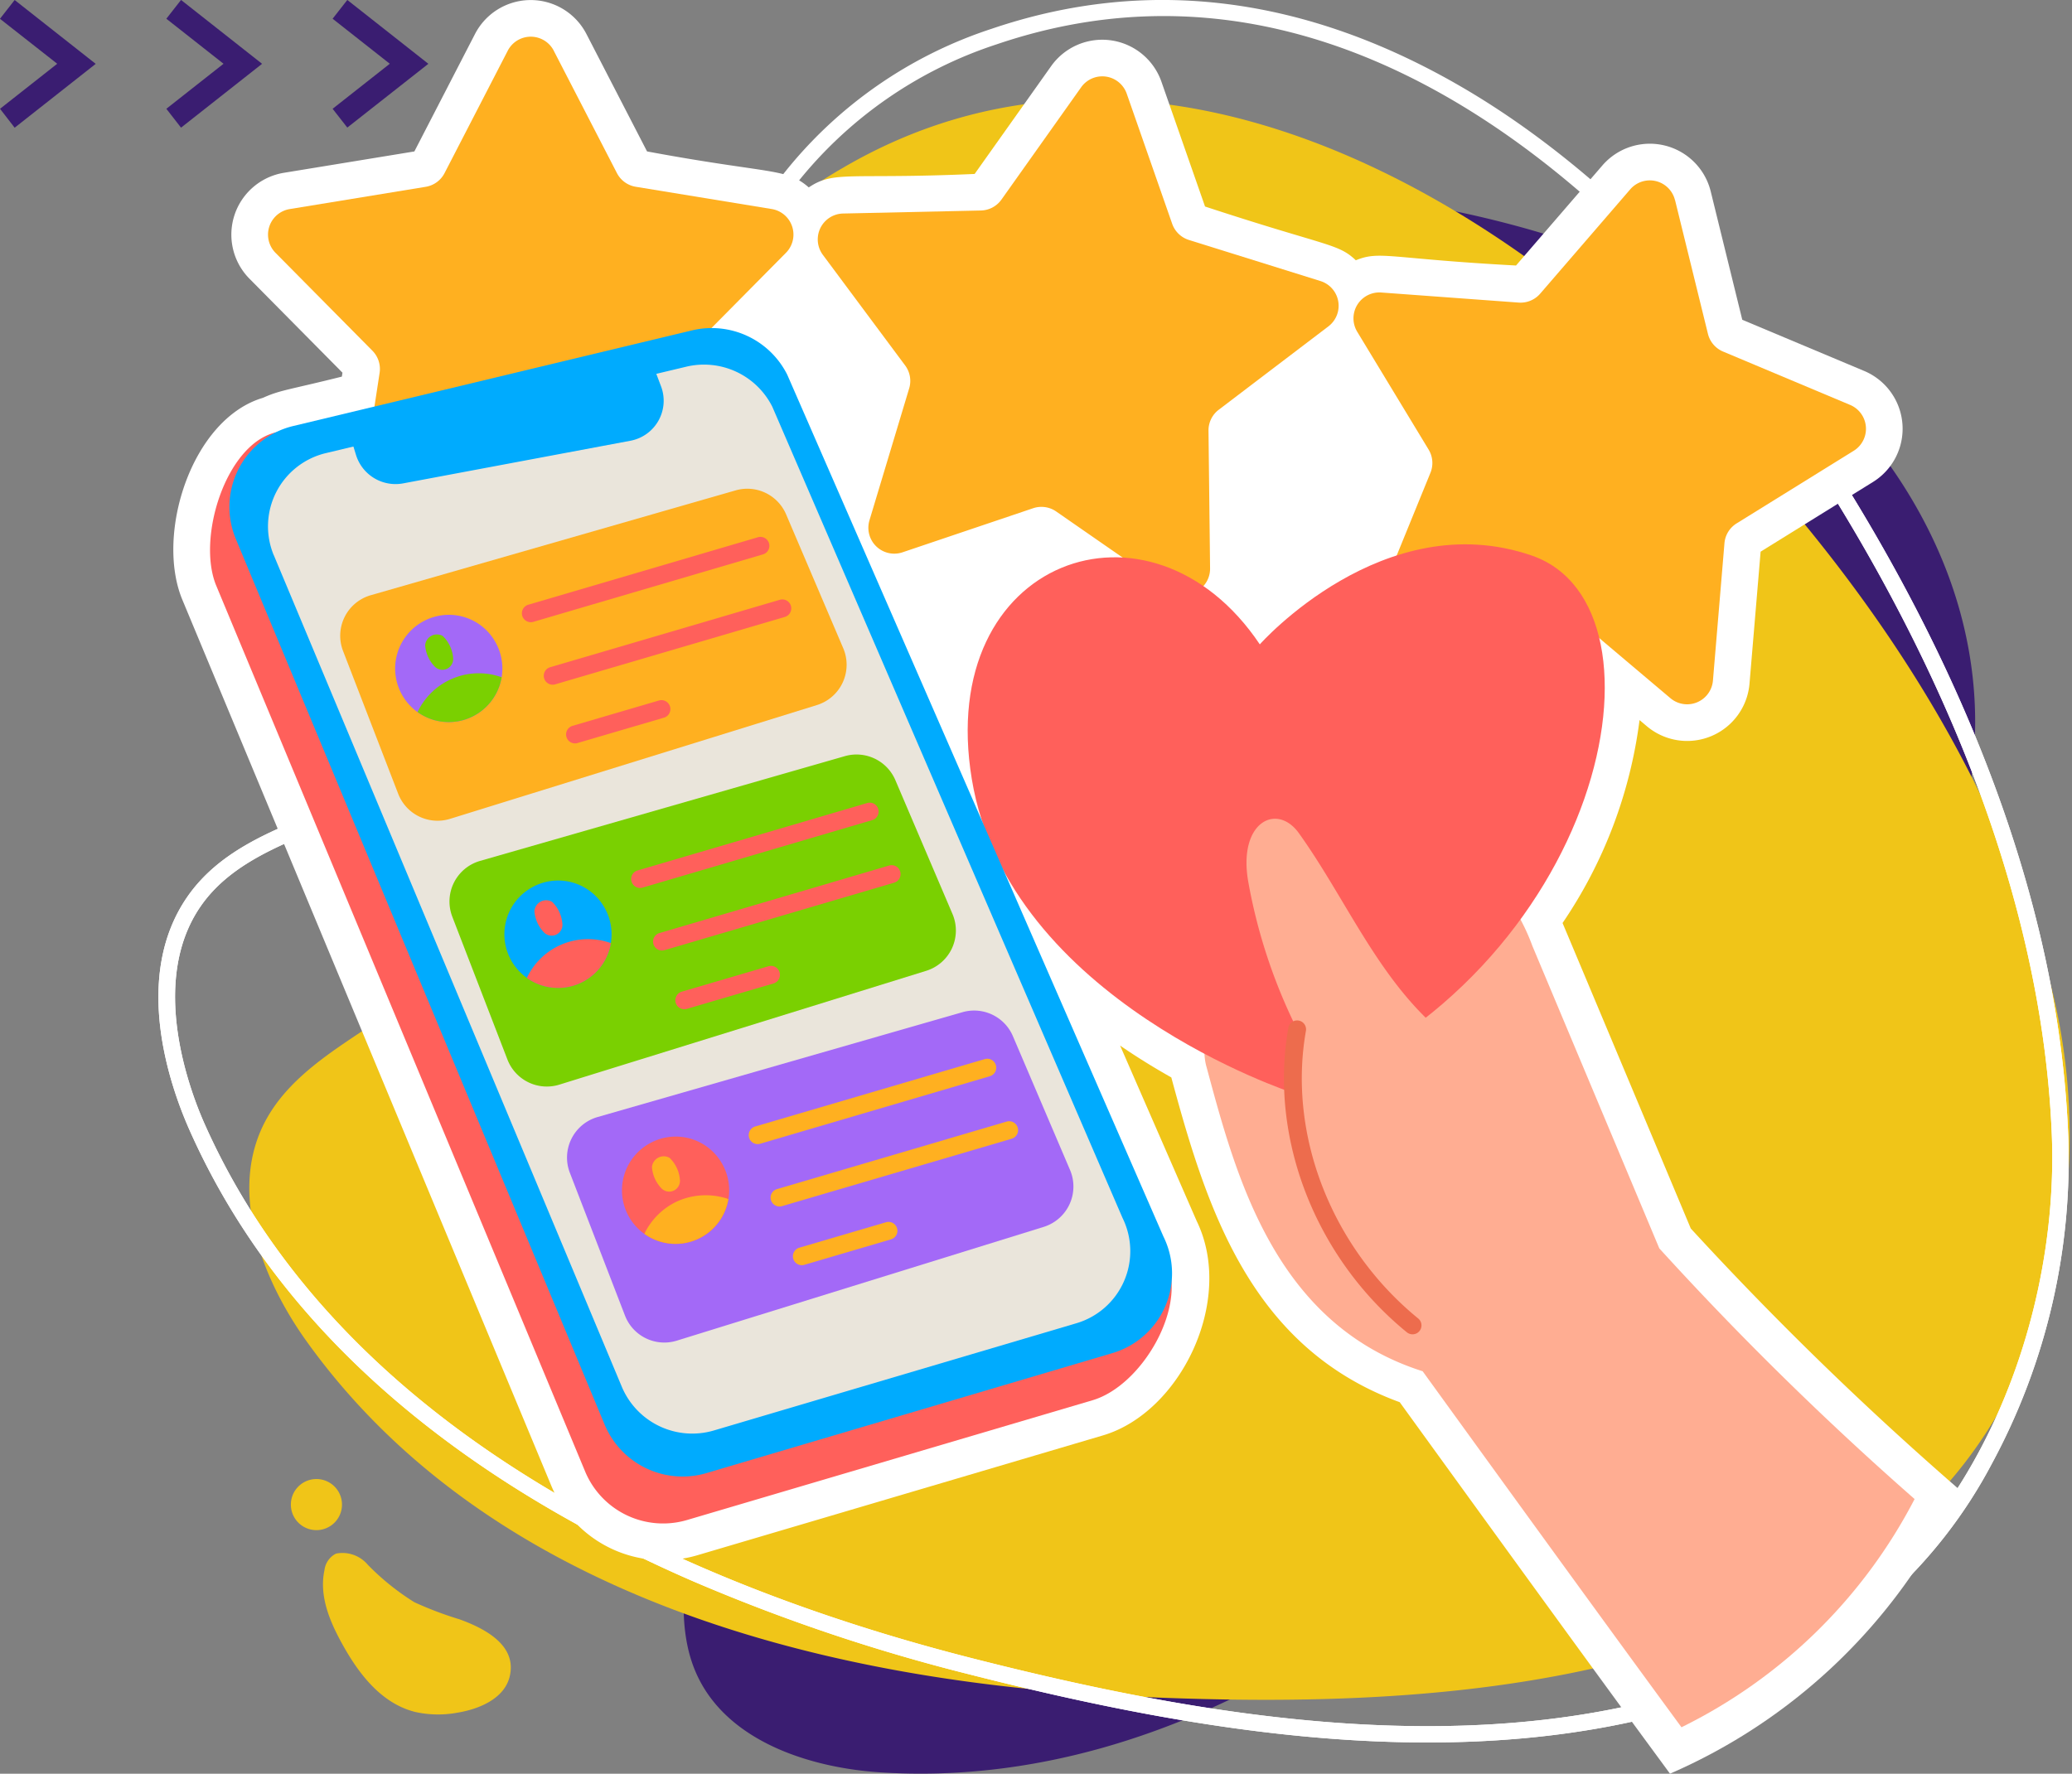 <svg xmlns="http://www.w3.org/2000/svg" xmlns:xlink="http://www.w3.org/1999/xlink" width="175.181" height="150" viewBox="0 0 175.181 150">
  <rect x="0" y="0" width="175.181" height="150" fill="#808080" stroke="none"/>
  <defs>
    <clipPath id="clip-path">
      <rect id="Rectángulo_401082" data-name="Rectángulo 401082" width="169.902" height="116.341" fill="#fff" stroke="#707070" stroke-width="1" opacity="0.61"/>
    </clipPath>
    <clipPath id="clip-path-2">
      <rect id="Rectángulo_401541" data-name="Rectángulo 401541" width="151.087" height="150" transform="translate(0 0)" fill="none"/>
    </clipPath>
  </defs>
  <g id="Grupo_1100001" data-name="Grupo 1100001" transform="translate(-324.369 -988)">
    <g id="Grupo_1099998" data-name="Grupo 1099998" transform="translate(329.648 988)">
      <path id="Trazado_874102" data-name="Trazado 874102" d="M424.984,247.41a42.6,42.6,0,0,1,3.834,20.5c-.3,4.667-1.487,9.871.807,14.232,2.814,5.35,9.683,7.382,15.3,7.736,25.479,1.606,47.871-15.379,64.019-33.4,12.879-14.377,26.052-31.856,28.281-51.575,2.01-17.778-10.161-33.823-25.664-41.112-17.254-8.113-37.8-9.339-56.531-7.289-23.92,2.619-51.4,14.178-55.56,40.819a33.188,33.188,0,0,0,2.376,18.86c4.172,9.112,12.333,15.381,18.3,23.2A43.9,43.9,0,0,1,424.984,247.41Z" transform="translate(-375.728 -139.989)" fill="#3a1d71" fill-rule="evenodd"/>
      <g id="Grupo_1099274" data-name="Grupo 1099274" transform="translate(19.308 125.078)">
        <path id="Trazado_874103" data-name="Trazado 874103" d="M397.325,537.733a1.809,1.809,0,0,0-.9,1.366c-.467,2.186.466,4.362,1.5,6.228,1.369,2.479,3.273,5.027,6.17,5.755a8.926,8.926,0,0,0,3.6.057c1.7-.278,3.891-1.122,4.378-3,.7-2.71-2.145-4.13-4.209-4.884a30.032,30.032,0,0,1-3.84-1.454,20.953,20.953,0,0,1-3.926-3.158,2.8,2.8,0,0,0-2.653-.959A1.19,1.19,0,0,0,397.325,537.733Z" transform="translate(-393.581 -531.383)" fill="#f0c518" fill-rule="evenodd"/>
        <path id="Trazado_874104" data-name="Trazado 874104" d="M391,521.482a2.161,2.161,0,1,0-3.027-.437A2.162,2.162,0,0,0,391,521.482Z" transform="translate(-387.539 -517.589)" fill="#f0c518" fill-rule="evenodd"/>
      </g>
      <path id="Trazado_874105" data-name="Trazado 874105" d="M401.091,188.5a45.046,45.046,0,0,1-14.2,16.863c-4.018,2.874-9.061,5.389-11.094,10.187-2.494,5.885.432,12.872,3.892,17.708,15.7,21.942,44.535,28.913,70.05,30.073,20.351.925,43.433.015,61.039-11.358,15.873-10.253,20.86-30.96,16.467-48.535-4.89-19.561-17.61-37.213-31.79-51.176-18.113-17.837-45.906-32.6-70.463-18.182a35.078,35.078,0,0,0-13.829,14.568c-4.662,9.516-4.337,20.4-6.749,30.517A46.52,46.52,0,0,1,401.091,188.5Z" transform="translate(-359.066 -119.851)" fill="#f0c518" fill-rule="evenodd"/>
      <path id="Trazado_874106" data-name="Trazado 874106" d="M395.309,234.913c-17.354-7.555-34.267-19.464-42.565-38.189-1.616-3.647-4.869-12.862-.179-19.661,2.611-3.785,6.866-5.5,10.981-7.162.988-.4,1.92-.775,2.833-1.18a46.542,46.542,0,0,0,17.851-14.081h0a47.988,47.988,0,0,0,5.308-8.745c1.622-3.469,2.941-7.185,4.217-10.779,2.353-6.625,4.785-13.476,9.237-19.228a37.131,37.131,0,0,1,17.579-12.249c13.115-4.46,26.5-2.8,39.787,4.94,10.628,6.19,21.059,16.45,29.372,28.89,9.435,14.119,20.887,35.917,21.864,59.578a54.021,54.021,0,0,1-6.451,27.939,41.218,41.218,0,0,1-21.136,19.037c-21.226,8.242-46.089,3.666-65.378-1.24A153.714,153.714,0,0,1,395.309,234.913Zm-9.982-79.435a47.945,47.945,0,0,1-18.39,14.507c-.934.415-1.921.813-2.876,1.2-3.926,1.584-7.985,3.222-10.36,6.665-4.414,6.4-.883,15.636.3,18.315,11.871,26.788,41.881,39.411,64.966,45.282,19.09,4.856,43.678,9.391,64.539,1.291,19.334-7.507,27.4-28.915,26.706-45.63-.964-23.34-12.3-44.9-21.633-58.867-7.188-10.756-33.3-44.945-67.57-33.292a35.754,35.754,0,0,0-16.931,11.787c-4.316,5.577-6.711,12.321-9.027,18.844-1.287,3.625-2.617,7.372-4.267,10.9a49.4,49.4,0,0,1-5.461,9Z" transform="translate(-342.019 -101.201)" fill="#fff" fill-rule="evenodd"/>
      <g id="Enmascarar_grupo_1098657" data-name="Enmascarar grupo 1098657" transform="translate(0 31.03)" clip-path="url(#clip-path)">
        <path id="Trazado_874108" data-name="Trazado 874108" d="M395.309,234.913c-17.354-7.555-34.267-19.464-42.565-38.189-1.616-3.647-4.869-12.862-.179-19.661,2.611-3.785,6.866-5.5,10.981-7.162.988-.4,1.92-.775,2.833-1.18a46.542,46.542,0,0,0,17.851-14.081h0a47.988,47.988,0,0,0,5.308-8.745c1.622-3.469,2.941-7.185,4.217-10.779,2.353-6.625,4.785-13.476,9.237-19.228a37.131,37.131,0,0,1,17.579-12.249c13.115-4.46,26.5-2.8,39.787,4.94,10.628,6.19,21.059,16.45,29.372,28.89,9.435,14.119,20.887,35.917,21.864,59.578a54.021,54.021,0,0,1-6.451,27.939,41.218,41.218,0,0,1-21.136,19.037c-21.226,8.242-46.089,3.666-65.378-1.24A153.714,153.714,0,0,1,395.309,234.913Zm-9.982-79.435a47.945,47.945,0,0,1-18.39,14.507c-.934.415-1.921.813-2.876,1.2-3.926,1.584-7.985,3.222-10.36,6.665-4.414,6.4-.883,15.636.3,18.315,11.871,26.788,41.881,39.411,64.966,45.282,19.09,4.856,43.678,9.391,64.539,1.291,19.334-7.507,27.4-28.915,26.706-45.63-.964-23.34-12.3-44.9-21.633-58.867-7.188-10.756-33.3-44.945-67.57-33.292a35.754,35.754,0,0,0-16.931,11.787c-4.316,5.577-6.711,12.321-9.027,18.844-1.287,3.625-2.617,7.372-4.267,10.9a49.4,49.4,0,0,1-5.461,9Z" transform="translate(-342.019 -132.231)" fill="#fff" fill-rule="evenodd"/>
      </g>
    </g>
    <g id="Grupo_1099994" data-name="Grupo 1099994" transform="translate(339.023 988)">
      <g id="Grupo_1099987" data-name="Grupo 1099987" transform="translate(0 0)" clip-path="url(#clip-path-2)">
        <path id="Trazado_875024" data-name="Trazado 875024" d="M128.291,103.886c-.3-.726-10.653-25.4-10.836-25.823A39.353,39.353,0,0,0,123.964,60.9l.607.513a5.29,5.29,0,0,0,8.691-3.6L134.2,46.66l9.51-5.9a5.3,5.3,0,0,0-.74-9.379L132.65,27.048l-2.671-10.867a5.3,5.3,0,0,0-9.148-2.194l-7.31,8.472c-10.768-.58-11.5-1.276-13.544-.442-1.524-1.444-2.343-1.126-12.749-4.547L83.538,6.906a5.3,5.3,0,0,0-9.315-1.317l-6.474,9.127c-10.634.472-11.861-.313-14.024,1.139-1.915-1.674-3.18-1.093-13.673-3.044L34.92,2.868a5.3,5.3,0,0,0-9.408,0L20.38,12.812,9.337,14.62a5.3,5.3,0,0,0-2.907,8.947L14.3,31.522l-.051.333c-4.475,1.121-5.207,1.128-6.667,1.792C1.527,35.437-1.536,45.205.766,50.733L31.96,125.661a10.231,10.231,0,0,0,12.351,5.867L78.581,121.4c6.573-1.929,11.2-11.441,7.939-18.14L80.048,88.429c1.485,1.02,2.948,1.915,4.329,2.693,3,11.123,6.718,22.858,19.312,27.465,18.25,25.226,21.032,28.923,22.85,31.417A48.057,48.057,0,0,0,149.976,128.2l1.111-2.149a279.769,279.769,0,0,1-22.8-22.164" transform="translate(0 -0.005)" fill="#fff"/>
        <path id="Trazado_875025" data-name="Trazado 875025" d="M103.583,31.975l5.343,10.352a2.19,2.19,0,0,0,1.592,1.157l11.5,1.883a2.19,2.19,0,0,1,1.2,3.7l-8.194,8.28a2.191,2.191,0,0,0-.608,1.872l1.762,11.515a2.19,2.19,0,0,1-3.149,2.288l-10.407-5.234a2.191,2.191,0,0,0-1.968,0L90.246,73.025A2.19,2.19,0,0,1,87.1,70.737l1.762-11.515a2.19,2.19,0,0,0-.608-1.872l-8.194-8.28a2.19,2.19,0,0,1,1.2-3.7l11.5-1.883a2.19,2.19,0,0,0,1.592-1.157l5.343-10.352a2.19,2.19,0,0,1,3.893,0" transform="translate(-71.421 -27.689)" fill="#ffb020"/>
        <path id="Trazado_875026" data-name="Trazado 875026" d="M567.036,65.568l3.841,11a2.191,2.191,0,0,0,1.415,1.368l11.12,3.474a2.19,2.19,0,0,1,.673,3.834l-9.273,7.052a2.191,2.191,0,0,0-.864,1.769l.133,11.648a2.19,2.19,0,0,1-3.439,1.825l-9.572-6.64a2.191,2.191,0,0,0-1.949-.275l-11.037,3.726a2.19,2.19,0,0,1-2.8-2.706l3.357-11.155a2.189,2.189,0,0,0-.34-1.938L541.347,79.2a2.19,2.19,0,0,1,1.709-3.5l11.647-.255a2.191,2.191,0,0,0,1.739-.923l6.74-9.5a2.19,2.19,0,0,1,3.854.546" transform="translate(-486.427 -57.643)" fill="#ffb020"/>
        <path id="Trazado_875027" data-name="Trazado 875027" d="M1017.789,153.064l2.781,11.312a2.191,2.191,0,0,0,1.279,1.5l10.74,4.512a2.19,2.19,0,0,1,.306,3.881l-9.9,6.14a2.189,2.189,0,0,0-1.028,1.679l-.973,11.609a2.19,2.19,0,0,1-3.6,1.49l-8.9-7.517a2.192,2.192,0,0,0-1.914-.459l-11.341,2.662a2.19,2.19,0,0,1-2.529-2.959l4.4-10.786a2.191,2.191,0,0,0-.155-1.962l-6.036-9.963a2.191,2.191,0,0,1,2.033-3.32l11.618.852a2.19,2.19,0,0,0,1.818-.755l7.61-8.819a2.19,2.19,0,0,1,3.786.909" transform="translate(-890.824 -136.146)" fill="#ffb020"/>
        <path id="Trazado_875028" data-name="Trazado 875028" d="M865.673,727.751c2.494,9.26,5.772,21.784,18.279,25.761,7.329,10.126,14.659,20.259,21.883,30.108a44.129,44.129,0,0,0,19.71-19.3,270.107,270.107,0,0,1-21.584-21.2l-10.729-25.572a17.382,17.382,0,0,0-2.273-4.259c-2.128-2.645-5.562-3.8-9.583-4.33a31.173,31.173,0,0,0-14.261,12.836c-.93,1.62-2.042,3.741-1.443,5.962" transform="translate(-778.326 -637.547)" fill="#ffad92"/>
        <path id="Trazado_875029" data-name="Trazado 875029" d="M691.477,465.464s10.482-11.838,23.007-7.5,6,35.369-20.184,45.442c0,0-24.071-7.811-27.174-26.533s15.157-25.133,24.351-11.4" transform="translate(-599.615 -410.975)" fill="#ff605b"/>
        <path id="Trazado_875030" data-name="Trazado 875030" d="M914.863,730.308c-7.345-5.979-11.417-15.758-9.776-25.048a46.193,46.193,0,0,1-4.127-12.453c-.907-5.072,2.406-6.757,4.281-4.13,3.892,5.443,6.529,11.905,11.528,16.359,2.437,2.168,5.45,3.888,6.973,6.774,1.956,3.705,1.334,9.408-.491,13.319-1.372,2.94-4.417,5.779-8.387,5.178" transform="translate(-810.072 -618.208)" fill="#ffad92"/>
        <path id="Trazado_875031" data-name="Trazado 875031" d="M942.651,883.172c-7.75-6.309-11.692-16.43-10.043-25.767a.755.755,0,0,1,1.488.259c-1.555,8.813,2.177,18.362,9.51,24.335a.756.756,0,0,1-.954,1.172" transform="translate(-838.338 -770.483)" fill="#ed6c4d"/>
        <path id="Trazado_875032" data-name="Trazado 875032" d="M77.972,318.836l33.634,70.8c1.954,3.926-1.956,10.718-6.184,11.96L71.148,411.722a7.144,7.144,0,0,1-8.607-4.082L31.346,332.711c-1.666-4,.791-11.954,5.03-12.97l33.533-4.649a7.143,7.143,0,0,1,8.064,3.745" transform="translate(-27.715 -283.176)" fill="#ff605b"/>
        <path id="Trazado_875033" data-name="Trazado 875033" d="M94.181,279.41l31.8,72.873a7.03,7.03,0,0,1-4.35,9.883L87.356,372.3a7.143,7.143,0,0,1-8.607-4.085L47.554,293.287a7.036,7.036,0,0,1,4.893-9.545l33.67-8.076a7.15,7.15,0,0,1,8.064,3.744" transform="translate(-42.276 -247.723)" fill="#00abfe"/>
        <path id="Trazado_875034" data-name="Trazado 875034" d="M79.911,322.2l29.427,70.334a6.461,6.461,0,0,0,7.782,3.7l30.614-9.057a6.357,6.357,0,0,0,3.932-8.933l-29.6-68.582a6.463,6.463,0,0,0-7.293-3.387l-2.517.6.4,1.057a3.443,3.443,0,0,1-2.607,4.605l-19.187,3.6a3.5,3.5,0,0,1-4-2.415l-.215-.7-2.314.554a6.367,6.367,0,0,0-4.422,8.635" transform="translate(-71.421 -275.26)" fill="#eae5db"/>
        <path id="Trazado_875035" data-name="Trazado 875035" d="M140.306,424.064l4.661,12.076a3.569,3.569,0,0,0,4.386,2.124l31.018-9.623a3.569,3.569,0,0,0,2.224-4.81l-4.83-11.319a3.567,3.567,0,0,0-4.267-2.026l-30.849,8.866a3.567,3.567,0,0,0-2.343,4.713" transform="translate(-125.957 -369.015)" fill="#ffb020"/>
        <path id="Trazado_875036" data-name="Trazado 875036" d="M194.691,518.633a4.533,4.533,0,1,1-6.15-1.8,4.507,4.507,0,0,1,6.15,1.8" transform="translate(-167.428 -464.274)" fill="#a369f7"/>
        <path id="Trazado_875037" data-name="Trazado 875037" d="M212.122,565.749a4.532,4.532,0,0,1-7.107,2.945,5.723,5.723,0,0,1,7.107-2.945" transform="translate(-184.365 -508.474)" fill="#7ad001"/>
        <path id="Trazado_875038" data-name="Trazado 875038" d="M211.353,533.427a2.9,2.9,0,0,0,.776,1.764.91.91,0,0,0,1.588-.692,2.88,2.88,0,0,0-.875-1.859,1,1,0,0,0-1.489.786" transform="translate(-190.062 -478.855)" fill="#7ad001"/>
        <path id="Trazado_875039" data-name="Trazado 875039" d="M292.615,457.451a.757.757,0,0,1,.512-.94l19.414-5.705a.755.755,0,0,1,.426,1.449l-19.414,5.705a.756.756,0,0,1-.938-.51" transform="translate(-263.114 -405.371)" fill="#ff605b"/>
        <path id="Trazado_875040" data-name="Trazado 875040" d="M311,509.94a.757.757,0,0,1,.512-.94l19.414-5.7a.755.755,0,1,1,.426,1.449l-19.414,5.7a.751.751,0,0,1-.938-.51" transform="translate(-279.649 -452.576)" fill="#ff605b"/>
        <path id="Trazado_875041" data-name="Trazado 875041" d="M329.706,590.916a.76.76,0,0,1,.512-.94l7.33-2.15a.757.757,0,0,1,.426,1.452l-7.33,2.15a.751.751,0,0,1-.938-.513" transform="translate(-296.469 -528.592)" fill="#ff605b"/>
        <path id="Trazado_875042" data-name="Trazado 875042" d="M232.027,647.22l4.661,12.076a3.569,3.569,0,0,0,4.386,2.124l31.018-9.626a3.567,3.567,0,0,0,2.224-4.807l-4.83-11.319a3.572,3.572,0,0,0-4.267-2.029L234.37,642.5a3.572,3.572,0,0,0-2.343,4.716" transform="translate(-208.44 -569.693)" fill="#7ad001"/>
        <path id="Trazado_875043" data-name="Trazado 875043" d="M286.412,741.792a4.532,4.532,0,1,1-6.15-1.809,4.5,4.5,0,0,1,6.15,1.809" transform="translate(-249.911 -664.953)" fill="#00abfe"/>
        <path id="Trazado_875044" data-name="Trazado 875044" d="M303.844,788.909a4.532,4.532,0,0,1-7.107,2.945,5.715,5.715,0,0,1,7.107-2.945" transform="translate(-266.848 -709.15)" fill="#ff605b"/>
        <path id="Trazado_875045" data-name="Trazado 875045" d="M303.074,756.582a2.9,2.9,0,0,0,.776,1.761.91.91,0,0,0,1.588-.7,2.872,2.872,0,0,0-.875-1.856,1,1,0,0,0-1.489.789" transform="translate(-272.545 -679.525)" fill="#ff605b"/>
        <path id="Trazado_875046" data-name="Trazado 875046" d="M384.338,680.6a.754.754,0,0,1,.512-.937l19.414-5.7a.752.752,0,1,1,.426,1.443l-19.414,5.708a.755.755,0,0,1-.938-.513" transform="translate(-345.598 -606.051)" fill="#ff605b"/>
        <path id="Trazado_875047" data-name="Trazado 875047" d="M402.725,733.089a.752.752,0,0,1,.512-.937l19.414-5.708a.755.755,0,0,1,.426,1.449L403.663,733.6a.755.755,0,0,1-.938-.512" transform="translate(-362.133 -653.246)" fill="#ff605b"/>
        <path id="Trazado_875048" data-name="Trazado 875048" d="M421.427,814.075a.763.763,0,0,1,.512-.943l7.33-2.15a.758.758,0,0,1,.426,1.455l-7.33,2.15a.755.755,0,0,1-.938-.513" transform="translate(-378.952 -729.268)" fill="#ff605b"/>
        <path id="Trazado_875049" data-name="Trazado 875049" d="M330.687,862.181l4.661,12.076a3.565,3.565,0,0,0,4.386,2.121l31.018-9.62a3.574,3.574,0,0,0,2.224-4.813l-4.83-11.316a3.564,3.564,0,0,0-4.267-2.026l-30.849,8.866a3.568,3.568,0,0,0-2.343,4.713" transform="translate(-297.162 -763.002)" fill="#a369f7"/>
        <path id="Trazado_875050" data-name="Trazado 875050" d="M385.072,956.747a4.532,4.532,0,1,1-6.15-1.8,4.5,4.5,0,0,1,6.15,1.8" transform="translate(-338.633 -858.26)" fill="#ff605b"/>
        <path id="Trazado_875051" data-name="Trazado 875051" d="M402.5,1003.864a4.527,4.527,0,0,1-7.107,2.945,5.827,5.827,0,0,1,2.677-2.7,5.888,5.888,0,0,1,4.429-.242" transform="translate(-355.57 -902.465)" fill="#ffb020"/>
        <path id="Trazado_875052" data-name="Trazado 875052" d="M401.734,971.544a2.888,2.888,0,0,0,.776,1.761.911.911,0,0,0,1.588-.689,2.887,2.887,0,0,0-.875-1.862,1,1,0,0,0-1.489.789" transform="translate(-361.267 -872.837)" fill="#ffb020"/>
        <path id="Trazado_875053" data-name="Trazado 875053" d="M483,895.565a.76.76,0,0,1,.512-.943l19.414-5.7a.755.755,0,0,1,.426,1.449l-19.414,5.708a.755.755,0,0,1-.938-.512" transform="translate(-434.32 -799.355)" fill="#ffb020"/>
        <path id="Trazado_875054" data-name="Trazado 875054" d="M501.385,948.057a.749.749,0,0,1,.512-.937l19.414-5.708a.755.755,0,0,1,.426,1.449l-19.414,5.7a.757.757,0,0,1-.938-.507" transform="translate(-450.856 -846.56)" fill="#ffb020"/>
        <path id="Trazado_875055" data-name="Trazado 875055" d="M520.087,1029.022a.757.757,0,0,1,.512-.937l7.33-2.15a.752.752,0,1,1,.426,1.443l-7.33,2.156a.755.755,0,0,1-.938-.513" transform="translate(-467.674 -922.569)" fill="#ffb020"/>
      </g>
    </g>
    <path id="Trazado_875110" data-name="Trazado 875110" d="M184.367,434.8l-1.243-1.589,4.835-3.808-4.835-3.808,1.243-1.588,6.853,5.4Zm-15.3-1.589,4.835-3.808-4.835-3.808,1.242-1.588,6.853,5.4-6.853,5.4Zm-14.061,0,4.835-3.808L155,425.6l1.242-1.588,6.853,5.4-6.853,5.4Z" transform="translate(169.366 563.989)" fill="#3a1d71" fill-rule="evenodd"/>
  </g>
</svg>
